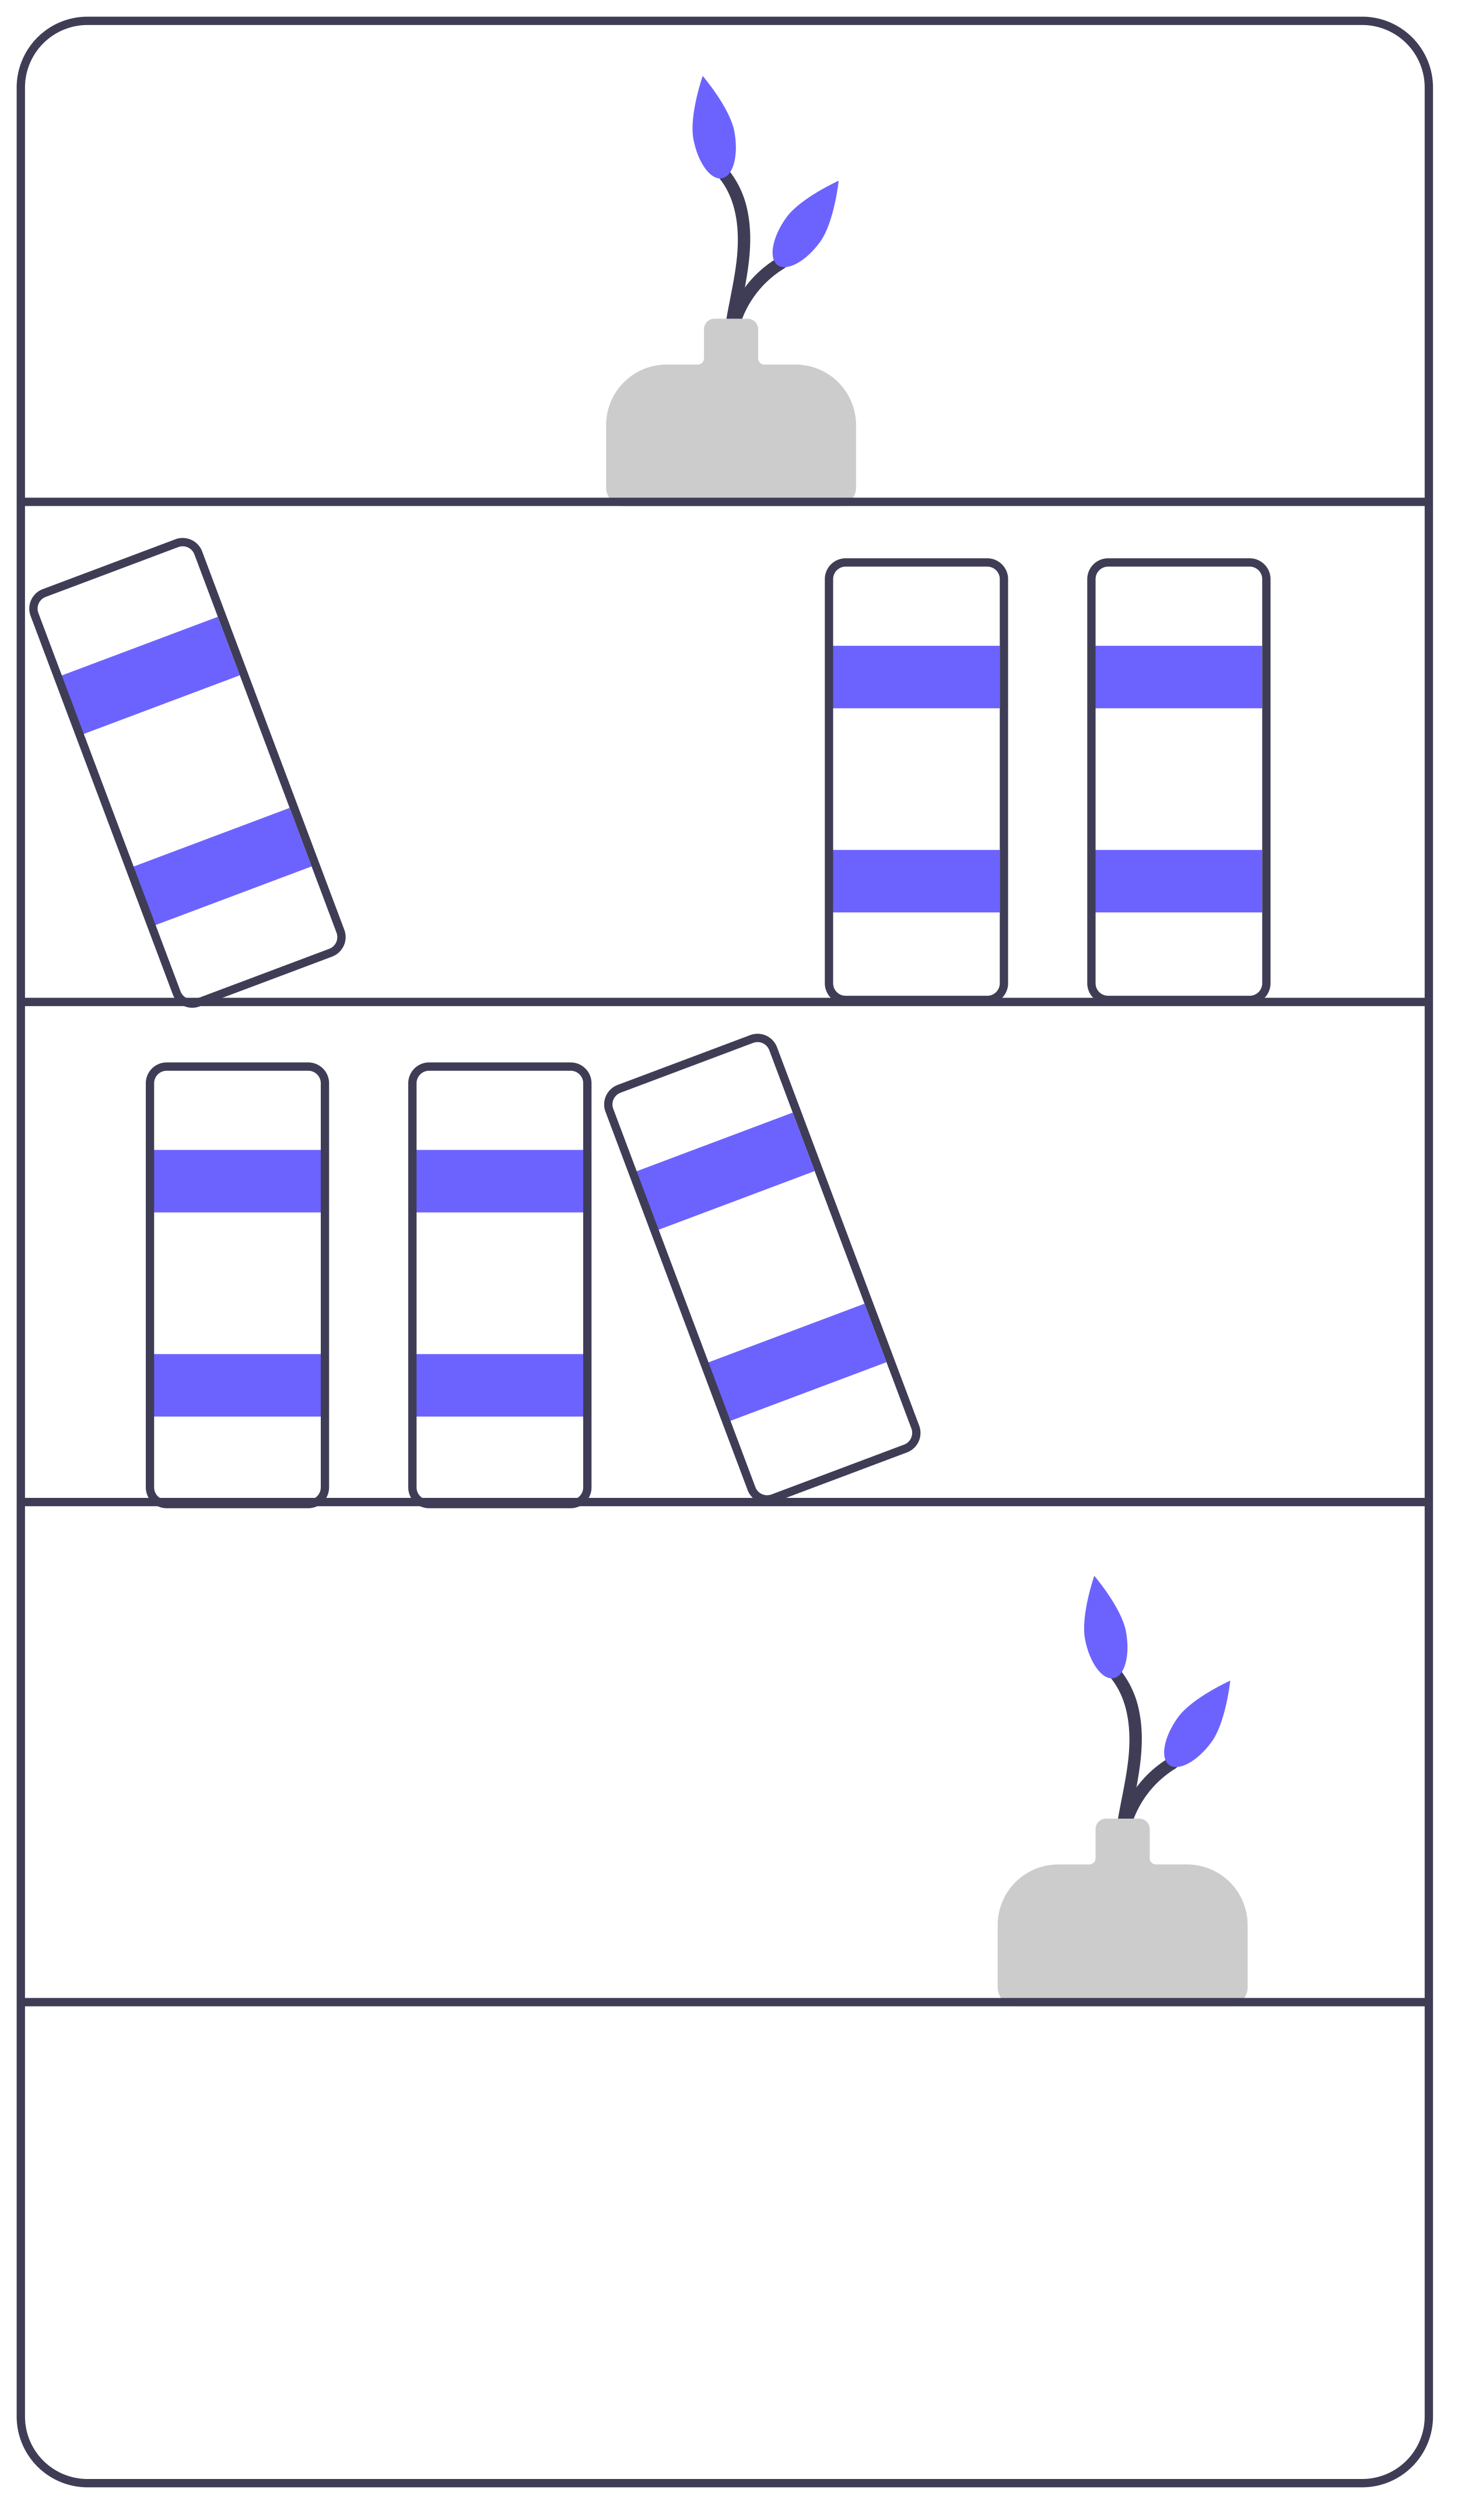 <svg width="350" height="600" xmlns="http://www.w3.org/2000/svg">

 <g>
  <title>background</title>
  <rect fill="none" id="canvas_background" height="602" width="352" y="-1" x="-1"/>
 </g>
 <g>
  <title>Layer 1</title>
  <path id="svg_1" fill="#3f3d56" d="m272.426,454.574a24.3,24.3 0 0 1 9.743,-30.085c1.647,-1.002 0.141,-3.597 -1.514,-2.59a27.008,27.008 0 0 0 -10.819,34.19c0.757,1.77 3.342,0.243 2.59,-1.514l-0,0z"/>
  <path id="svg_2" fill="#3f3d56" d="m273.284,458.609c-4.046,-7.168 -3.094,-15.747 -1.639,-23.499c1.519,-8.092 3.511,-16.309 1.788,-24.539a22.527,22.527 0 0 0 -5.353,-10.734c-1.311,-1.423 -3.428,0.702 -2.121,2.121c5.089,5.527 5.679,13.545 4.853,20.665c-0.974,8.399 -3.733,16.583 -3.39,25.117a27.202,27.202 0 0 0 3.272,12.382a1.501,1.501 0 0 0 2.59,-1.514l-0,-0z"/>
  <path id="svg_3" fill="#ccc" d="m295,481.5l-51,0a4.505,4.505 0 0 1 -4.5,-4.5l0,-14.98a14.536,14.536 0 0 1 14.52,-14.52l7.48,0a1.502,1.502 0 0 0 1.5,-1.5l0,-7a2.503,2.503 0 0 1 2.5,-2.5l8,0a2.503,2.503 0 0 1 2.5,2.5l0,7a1.502,1.502 0 0 0 1.5,1.5l7.48,0a14.536,14.536 0 0 1 14.52,14.52l0,14.98a4.505,4.505 0 0 1 -4.5,4.5z"/>
  <path id="svg_4" fill="#6c63ff" d="m270.284,391.54c1.074,5.699 -0.256,10.733 -2.969,11.244s-5.784,-3.694 -6.858,-9.393s2.229,-15.175 2.229,-15.175s6.525,7.625 7.598,13.323z"/>
  <path id="svg_5" fill="#6c63ff" d="m290.877,418.052c-3.4,4.697 -7.97,7.193 -10.207,5.573s-1.294,-6.74 2.107,-11.437s12.553,-8.814 12.553,-8.814s-1.052,9.98 -4.452,14.677z"/>
  <path id="svg_6" fill="#3f3d56" d="m178.426,94.574a24.3,24.3 0 0 1 9.743,-30.085c1.647,-1.002 0.141,-3.597 -1.514,-2.59a27.008,27.008 0 0 0 -10.819,34.19c0.757,1.77 3.342,0.243 2.59,-1.514l-0,0z"/>
  <path id="svg_7" fill="#3f3d56" d="m179.284,98.609c-4.046,-7.168 -3.094,-15.747 -1.639,-23.499c1.519,-8.092 3.511,-16.309 1.788,-24.539a22.527,22.527 0 0 0 -5.353,-10.734c-1.311,-1.423 -3.428,0.702 -2.121,2.121c5.089,5.527 5.679,13.545 4.853,20.665c-0.974,8.399 -3.733,16.583 -3.39,25.117a27.202,27.202 0 0 0 3.272,12.382a1.501,1.501 0 0 0 2.59,-1.514l-0,-0z"/>
  <path id="svg_8" fill="#ccc" d="m201,121.5l-51,0a4.505,4.505 0 0 1 -4.5,-4.5l0,-14.98a14.536,14.536 0 0 1 14.52,-14.52l7.48,0a1.502,1.502 0 0 0 1.5,-1.5l0,-7a2.503,2.503 0 0 1 2.5,-2.5l8,0a2.503,2.503 0 0 1 2.5,2.5l0,7a1.502,1.502 0 0 0 1.5,1.5l7.48,0a14.536,14.536 0 0 1 14.52,14.52l0,14.98a4.505,4.505 0 0 1 -4.5,4.5z"/>
  <path id="svg_9" fill="#6c63ff" d="m176.284,31.54c1.074,5.699 -0.256,10.733 -2.969,11.244s-5.784,-3.694 -6.858,-9.393s2.229,-15.175 2.229,-15.175s6.525,7.625 7.598,13.323z"/>
  <path id="svg_10" fill="#6c63ff" d="m196.877,58.052c-3.4,4.697 -7.97,7.193 -10.207,5.573s-1.294,-6.74 2.107,-11.437s12.553,-8.814 12.553,-8.814s-1.052,9.98 -4.452,14.677z"/>
  <rect id="svg_11" fill="#6c63ff" height="15" width="41" y="276" x="36"/>
  <rect id="svg_12" fill="#6c63ff" height="15" width="41" y="325" x="36"/>
  <path id="svg_13" fill="#3f3d56" d="m327,597l-306,0a17.019,17.019 0 0 1 -17,-17l0,-559a17.019,17.019 0 0 1 17,-17l306,0a17.019,17.019 0 0 1 17,17l0,559a17.019,17.019 0 0 1 -17,17zm-306,-591a15.017,15.017 0 0 0 -15,15l0,559a15.017,15.017 0 0 0 15,15l306,0a15.017,15.017 0 0 0 15,-15l0,-559a15.017,15.017 0 0 0 -15,-15l-306,0z"/>
  <rect id="svg_14" fill="#3f3d56" height="2" width="338" y="119.453" x="5"/>
  <rect id="svg_15" fill="#3f3d56" height="2" width="338" y="239.484" x="5"/>
  <rect id="svg_16" fill="#3f3d56" height="2" width="338" y="359.516" x="5"/>
  <rect id="svg_17" fill="#3f3d56" height="2" width="338" y="479.547" x="5"/>
  <path id="svg_18" fill="#3f3d56" d="m74,362l-34,0a5.006,5.006 0 0 1 -5,-5l0,-97a5.006,5.006 0 0 1 5,-5l34,0a5.006,5.006 0 0 1 5,5l0,97a5.006,5.006 0 0 1 -5,5zm-34,-105a3.003,3.003 0 0 0 -3,3l0,97a3.003,3.003 0 0 0 3,3l34,0a3.003,3.003 0 0 0 3,-3l0,-97a3.003,3.003 0 0 0 -3,-3l-34,0z"/>
  <rect id="svg_19" fill="#6c63ff" height="15" width="41" y="276" x="99"/>
  <rect id="svg_20" fill="#6c63ff" height="15" width="41" y="325" x="99"/>
  <path id="svg_21" fill="#3f3d56" d="m137,362l-34,0a5.006,5.006 0 0 1 -5,-5l0,-97a5.006,5.006 0 0 1 5,-5l34,0a5.006,5.006 0 0 1 5,5l0,97a5.006,5.006 0 0 1 -5,5zm-34,-105a3.003,3.003 0 0 0 -3,3l0,97a3.003,3.003 0 0 0 3,3l34,0a3.003,3.003 0 0 0 3,-3l0,-97a3.003,3.003 0 0 0 -3,-3l-34,0z"/>
  <rect id="svg_22" fill="#6c63ff" height="15" width="41" y="155" x="199"/>
  <rect id="svg_23" fill="#6c63ff" height="15" width="41" y="204" x="199"/>
  <path id="svg_24" fill="#3f3d56" d="m237,241l-34,0a5.006,5.006 0 0 1 -5,-5l0,-97a5.006,5.006 0 0 1 5,-5l34,0a5.006,5.006 0 0 1 5,5l0,97a5.006,5.006 0 0 1 -5,5zm-34,-105a3.003,3.003 0 0 0 -3,3l0,97a3.003,3.003 0 0 0 3,3l34,0a3.003,3.003 0 0 0 3,-3l0,-97a3.003,3.003 0 0 0 -3,-3l-34,0z"/>
  <rect id="svg_25" fill="#6c63ff" height="15" width="41" y="155" x="262"/>
  <rect id="svg_26" fill="#6c63ff" height="15" width="41" y="204" x="262"/>
  <path id="svg_27" fill="#3f3d56" d="m300,241l-34,0a5.006,5.006 0 0 1 -5,-5l0,-97a5.006,5.006 0 0 1 5,-5l34,0a5.006,5.006 0 0 1 5,5l0,97a5.006,5.006 0 0 1 -5,5zm-34,-105a3.003,3.003 0 0 0 -3,3l0,97a3.003,3.003 0 0 0 3,3l34,0a3.003,3.003 0 0 0 3,-3l0,-97a3.003,3.003 0 0 0 -3,-3l-34,0z"/>
  <rect id="svg_28" fill="#6c63ff" transform="rotate(-20.595 -352.897,19.518) " height="15" width="41" y="442.292" x="27.508"/>
  <rect id="svg_29" fill="#6c63ff" transform="rotate(-20.595 -367.93,28.512) " height="15" width="41" y="497.154" x="29.711"/>
  <path id="svg_30" fill="#3f3d56" d="m184.144,360.883a5.009,5.009 0 0 1 -4.678,-3.244l-34.12,-90.801a5.006,5.006 0 0 1 2.922,-6.439l31.827,-11.959a4.999,4.999 0 0 1 6.439,2.922l34.12,90.801a5.006,5.006 0 0 1 -2.922,6.439l-0,0l-31.827,11.959a4.996,4.996 0 0 1 -1.761,0.322zm-2.289,-110.765a3.006,3.006 0 0 0 -1.057,0.193l-31.827,11.959a3.004,3.004 0 0 0 -1.753,3.864l34.12,90.801a3,3 0 0 0 3.864,1.753l31.827,-11.959a3.004,3.004 0 0 0 1.753,-3.864l-34.12,-90.801a3.006,3.006 0 0 0 -2.807,-1.946z"/>
  <rect id="svg_31" fill="#6c63ff" transform="rotate(-20.595 -319.857,-36.629) " height="15" width="41" y="267.145" x="-77.452"/>
  <rect id="svg_32" fill="#6c63ff" transform="rotate(-20.595 -334.89,-27.635) " height="15" width="41" y="322.007" x="-75.249"/>
  <path id="svg_33" fill="#3f3d56" d="m46.144,241.883a5.009,5.009 0 0 1 -4.678,-3.244l-34.12,-90.801a5.006,5.006 0 0 1 2.922,-6.439l31.827,-11.959a4.999,4.999 0 0 1 6.439,2.922l34.12,90.801a5.006,5.006 0 0 1 -2.922,6.439l-0,0l-31.827,11.959a4.996,4.996 0 0 1 -1.761,0.322zm-2.289,-110.765a3.006,3.006 0 0 0 -1.057,0.193l-31.827,11.959a3.004,3.004 0 0 0 -1.753,3.864l34.12,90.801a3,3 0 0 0 3.864,1.753l31.827,-11.959a3.004,3.004 0 0 0 1.753,-3.864l-34.12,-90.801a3.006,3.006 0 0 0 -2.807,-1.946z"/>
 </g>
</svg>